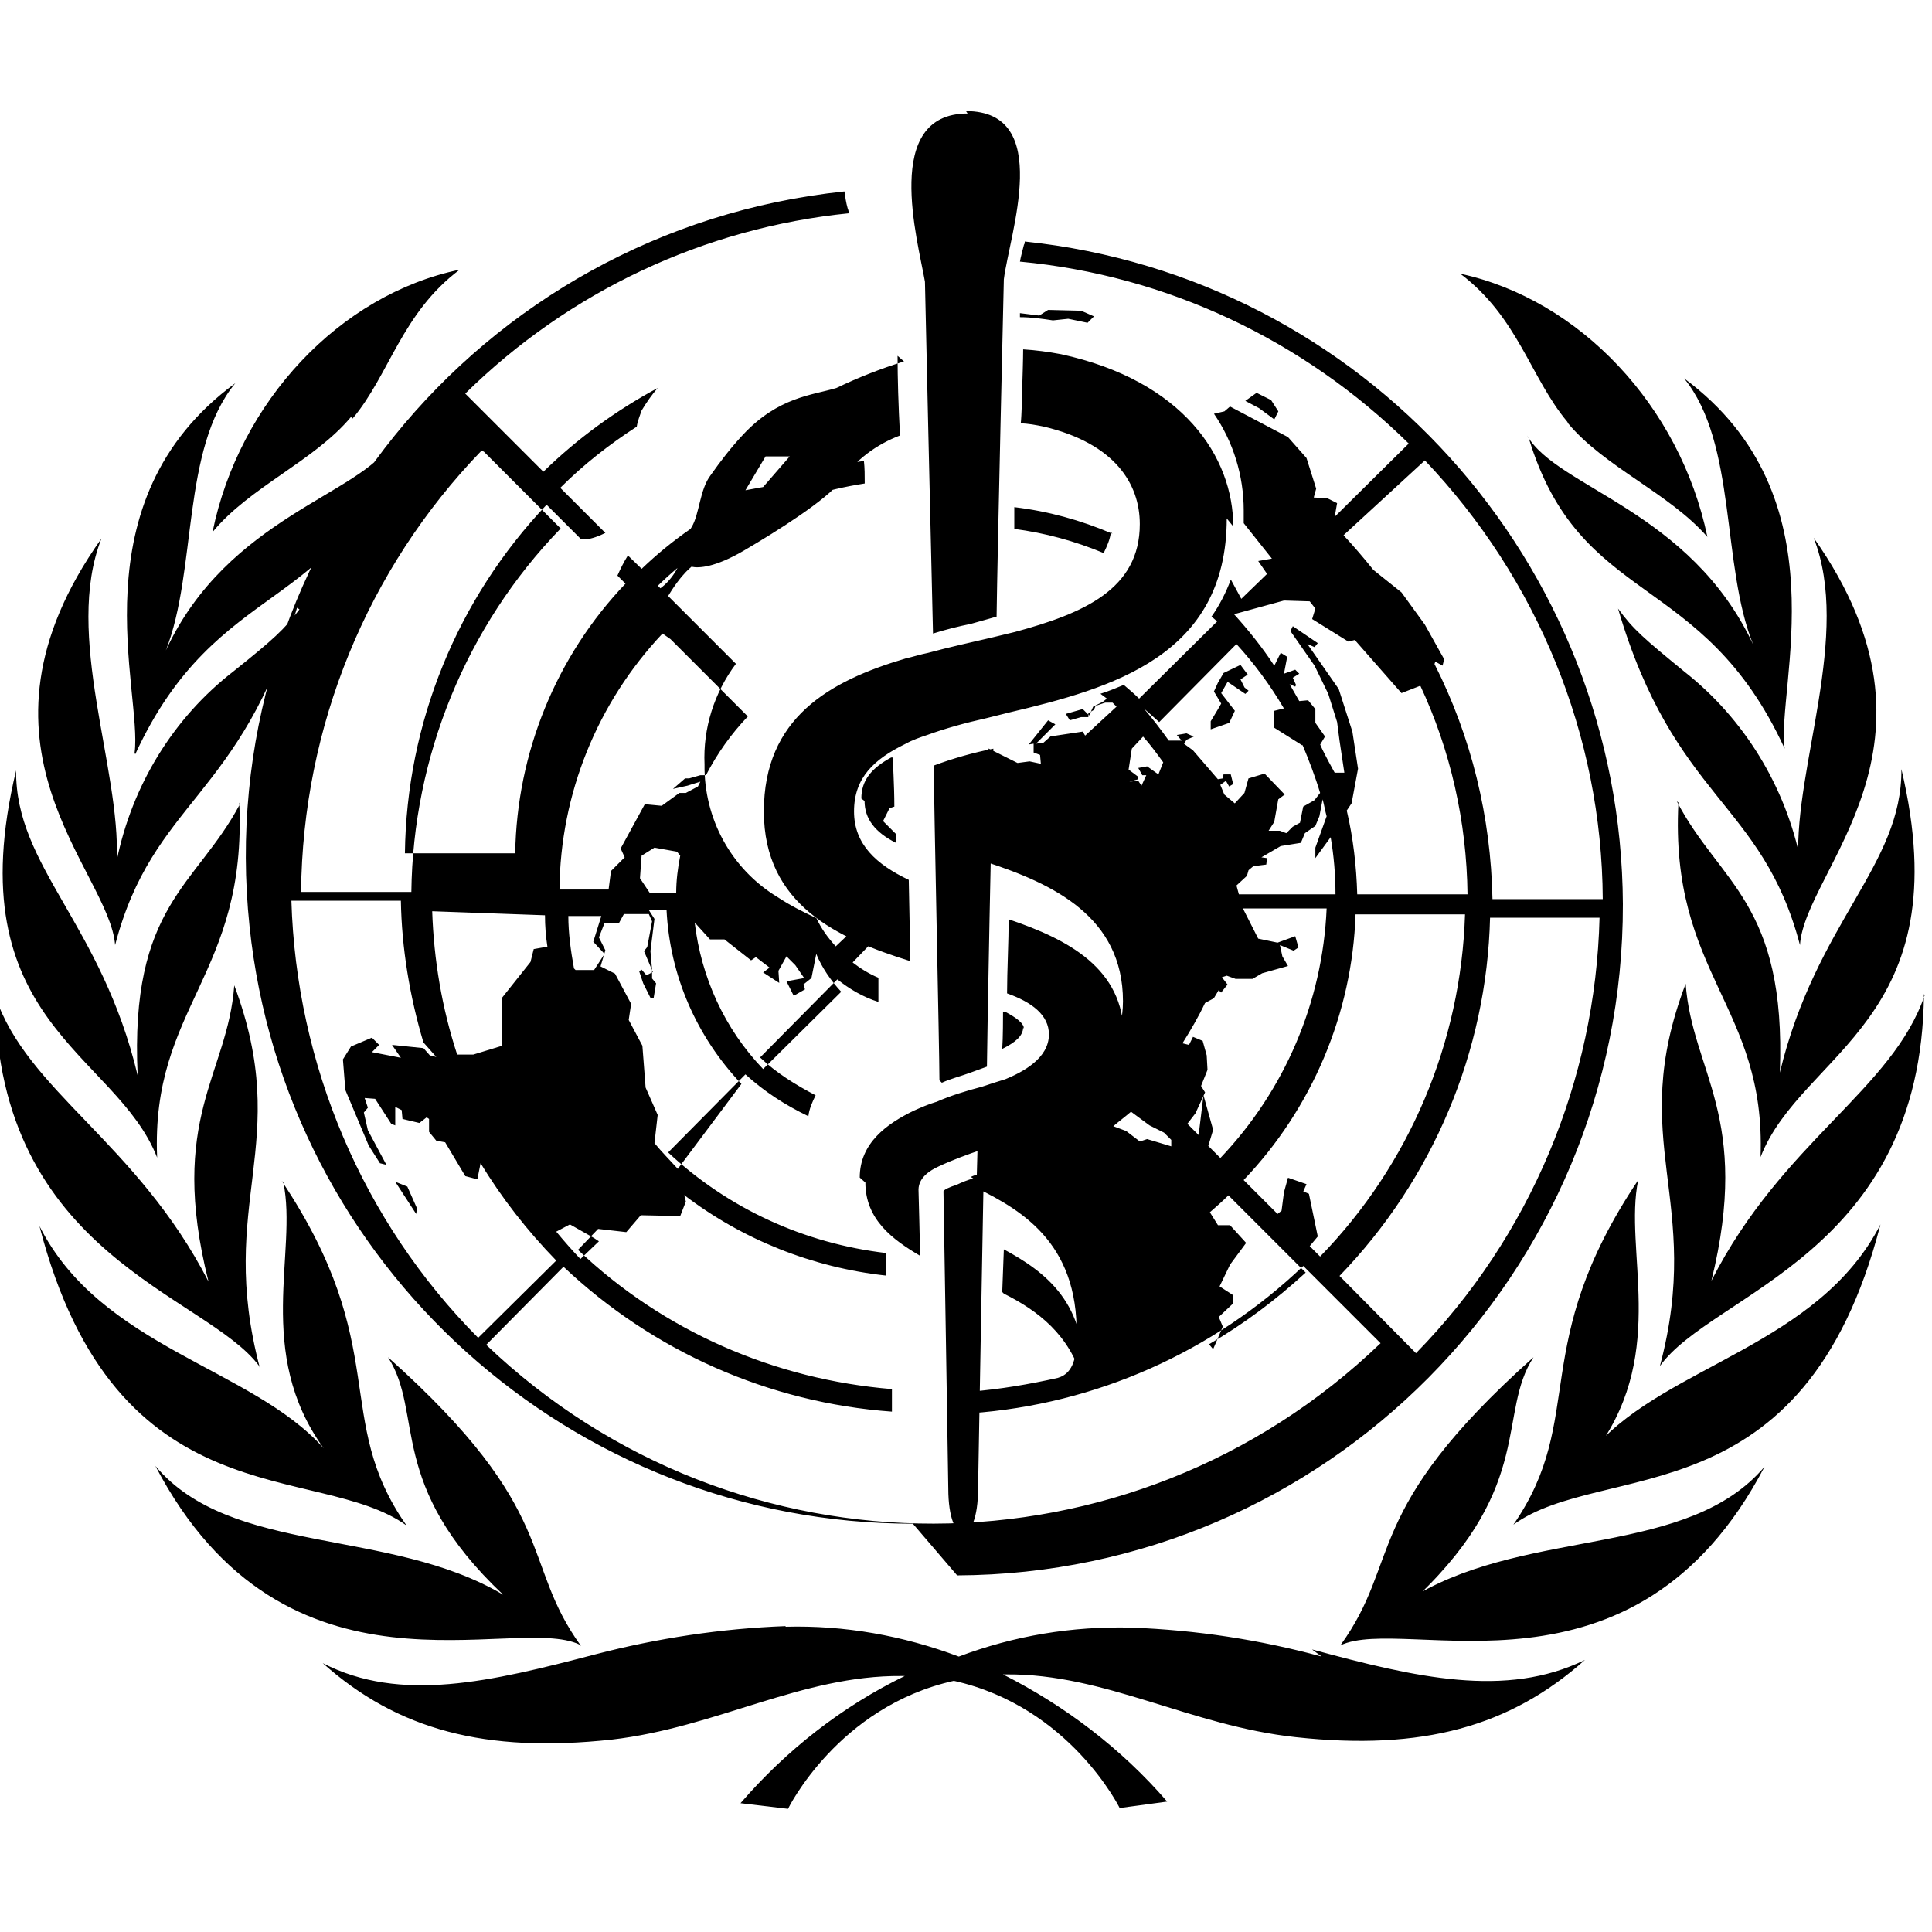 <svg viewBox="0 0 24 24" xmlns="http://www.w3.org/2000/svg"><path d="M12.02 1.41c-1.064 0-.62 1.57-.53 2.09 0 .02.08 3.57.1 4.37 .16-.05.32-.09.47-.12l.32-.09c.01-.782.09-4.17.09-4.19 .07-.56.62-2.09-.47-2.09Zm-.32 12.04c.11-.05.23-.08.34-.12l.22-.08c0-.23.06-3.372.08-3.95v0c-.25.05-.5.12-.74.21 0 .42.07 3.57.07 3.91Zm.39 1.19c-.05.01-.15.05-.21.08 -.07.02-.16.06-.16.08 0 .02.06 3.61.06 3.69 0 .74.37.74.37 0 0-.06.07-3.92.07-3.92s-.1.02-.16.05Zm-.86-10.15v0c-.29.09-.57.2-.84.33 -.3.09-.72.11-1.16.58v0c-.15.16-.28.33-.4.5 -.14.18-.14.49-.24.65 -.14.23-.11.37-.11.37v0H8.47c-.03.11-.09.21-.16.29v0c-.14.16-.35.25-.56.22 .19.09.47-.04.47-.04l0 0c-.05.12-.08.25-.11.39 .22-.51.42-.69.48-.74 .09.02.29.01.65-.2 .41-.24 1.03-.63 1.21-.87v0c.18-.26.44-.45.73-.56 -.02-.38-.03-.71-.03-.99ZM9.48 6.05l-.22.04 .25-.42 .3 0Zm1.27 8.64c0 .46.34.71.68.91 0-.08-.02-.81-.02-.82 0-.15.14-.24.25-.29v0c.17-.08.36-.15.54-.21 .1-.04.18-.08.28-.1 .69-.21 1.48-.48 1.48-1.31 0-.84-.69-1.2-1.43-1.45 0 .26-.02.65-.02.92 .31.11.52.27.52.51 0 .3-.33.47-.55.56v-.001c-.1.03-.19.06-.28.09 -.19.05-.39.11-.57.19v-.001c-.1.03-.19.07-.28.11 -.33.16-.67.4-.67.83Zm4.57-8.15c0-.86-.62-1.81-2.14-2.14v0c-.16-.03-.31-.05-.47-.06 0 .12-.01.42-.01.42 0 .09-.01.43-.02.5h-.001c.09 0 .19.02.29.04 .88.21 1.19.71 1.19 1.21 0 .81-.7 1.11-1.55 1.34l-.29.07c-.26.06-.53.12-.79.19v0c-.1.02-.19.05-.28.07 -.95.28-1.76.74-1.76 1.9s.92 1.58 1.82 1.86q-.01-.5-.02-1.01c-.4-.19-.68-.44-.68-.85 0-.42.25-.65.64-.84v0c.09-.05.18-.08.27-.11 .22-.08.47-.15.74-.21l.28-.07c1.27-.3 2.7-.7 2.7-2.41Zm-2.85 9.53c.42.21.82.51.98 1.08 .07-.95-.46-1.35-.98-1.63l-.02.53Zm7.01-10.81c.45.54 1.26.87 1.73 1.41 -.34-1.63-1.59-2.95-3.07-3.27 .72.544.87 1.29 1.33 1.84ZM1.68 9.37C2.7 7.15 4.22 7.62 4.86 5.5c-.36.64-2.03.92-2.8 2.58 .39-.99.19-2.5.863-3.32 -2 1.47-1.15 3.84-1.251 4.59Zm1.84 5.32c.18.86-.36 2.11.5 3.3 -.89-1-2.77-1.25-3.53-2.76 .95 3.68 3.45 2.92 4.56 3.72 -.93-1.33-.17-2.21-1.55-4.28ZM3.23 17c-.55-2.07.42-2.78-.32-4.76 -.08 1.11-.83 1.65-.32 3.68C1.7 14.19.33 13.55-.06 12.37c.02 3.23 2.62 3.71 3.28 4.6Zm3.99 3.45c-.77-1.06-.24-1.66-2.4-3.59 .45.7-.02 1.58 1.43 2.95 -1.42-.84-3.38-.48-4.32-1.6 1.62 3.1 4.46 1.83 5.27 2.22Zm10.4-.63c1.44-1.38.98-2.27 1.43-2.96 -2.15 1.92-1.63 2.52-2.4 3.58 .8-.39 3.65.88 5.27-2.22 -.95 1.12-2.9.76-4.32 1.59Zm2.24-1.85c.85-1.2.31-2.44.49-3.31 -1.38 2.06-.63 2.95-1.55 4.28 1.12-.81 3.61-.05 4.56-3.73 -.77 1.5-2.64 1.75-3.53 2.75Zm-3.44 2.61l0-.001c-.77-.21-1.56-.33-2.36-.36h-.001c-.74-.02-1.46.1-2.15.36l0-.001c-.69-.26-1.42-.39-2.15-.37V20.2c-.8.03-1.59.15-2.36.35 -1.3.34-2.42.61-3.39.11 .93.83 2.02 1.12 3.59.95 1.3-.15 2.36-.8 3.6-.79h.04v0c-.78.38-1.47.92-2.04 1.58l.59.07s.62-1.27 2.06-1.59c1.44.32 2.06 1.58 2.06 1.58l.59-.08v0c-.57-.66-1.27-1.19-2.04-1.58h.04c1.23-.01 2.29.64 3.6.78 1.57.17 2.66-.13 3.59-.96 -.98.48-2.1.22-3.39-.13ZM2.98 9.99c-.54 1.02-1.37 1.25-1.27 3.37C1.26 11.47.19 10.77.2 9.57c-.75 3.13 1.24 3.5 1.752 4.81 -.08-1.88 1.12-2.26 1.02-4.41Zm.74-2.42c-.19.25-.32.37-.82.77l0 0c-.75.58-1.26 1.42-1.45 2.35 .05-1.15-.66-2.8-.19-4 -1.83 2.577.1 4.12.17 5.05 .47-1.8 1.56-1.82 2.26-4.19Zm18.65 3.13v0c-.19-.93-.7-1.77-1.45-2.36 -.5-.41-.63-.52-.82-.78 .7 2.38 1.79 2.39 2.26 4.18 .06-.94 1.99-2.48.17-5.06 .47 1.202-.24 2.85-.19 3.99Zm1.54 1.66c-.4 1.18-1.77 1.82-2.65 3.55 .5-2.04-.24-2.59-.32-3.69 -.75 1.97.23 2.68-.32 4.75 .65-.91 3.25-1.39 3.28-4.62Zm-3.06-2.39c-.11 2.14 1.09 2.52 1.02 4.404 .51-1.31 2.49-1.69 1.75-4.82 .01 1.2-1.06 1.9-1.51 3.77 .08-2.11-.75-2.35-1.28-3.37ZM4.38 5.2c.46-.55.61-1.31 1.33-1.85 -1.49.31-2.74 1.64-3.07 3.26 .46-.56 1.26-.88 1.72-1.43Zm14.61.24c.64 2.11 2.16 1.64 3.18 3.86 -.11-.75.74-3.13-1.25-4.6 .66.81.46 2.327.86 3.31 -.78-1.67-2.44-1.95-2.81-2.6Zm-5.17 1.19l0 0c-.4-.17-.8-.28-1.22-.33v.27 0c.38.05.75.15 1.11.3v0c.04-.08.08-.17.09-.26Zm-.31-2.62l.08-.08 -.16-.07 -.41-.01 -.11.07 -.24-.03v.05 0c.14 0 .28.02.41.04l.19-.02Zm-.79 8.77c0-.07-.1-.14-.23-.21h-.03c0 .05 0 .33-.01.46 .16-.08.26-.16.26-.27ZM8 7.6h0c0-.06.02-.1.03-.15v0c-.06.01-.12.01-.17.01Zm3.89 11.97v0c4.58-.02 8.28-3.75 8.27-8.34 -.02-4.24-3.22-7.79-7.43-8.23 0 .01 0 .03-.01.04 -.02.08-.04.15-.05.21v0c1.82.17 3.52.97 4.83 2.26l-.92.91 .03-.17 -.12-.06 -.17-.01 .03-.11 -.12-.38 -.23-.26 -.72-.38 -.07.06 -.13.03v-.001c.24.35.37.77.37 1.2v.16l.35.44 -.17.03 .11.16 -.32.31 -.13-.24v0c-.06.16-.14.32-.24.46l.07.06 -.97.96 0-.001c-.06-.06-.12-.11-.19-.17h0c-.1.04-.19.08-.29.11l.08.06 -.05.04 -.12.06 -.05.11 -.08-.08 -.21.06 .05.08 .14-.04 .09 0 0-.05 .07-.04 .02-.05 .12-.04h.09c.01.01.03.03.05.05l-.39.36 -.03-.05 -.4.06 -.09.08 -.09.01 .24-.24 -.09-.05 -.24.3 .06-.01v.11l.08.03 .01.11 -.14-.03 -.15.02 -.36-.18 -.03 1.41c.83.27 1.7.68 1.7 1.73v-.001c0 .44-.22.87-.6 1.11l-.02.01 -.03.01c-.34.22-.77.34-1.15.45l-.02.74c.59.29 1.31.72 1.24 1.95 -.01.3-.13.38-.23.41h0c-.36.08-.71.14-1.08.17v.27 -.001c1.55-.11 3.01-.76 4.13-1.83l.96.96v0c-3.1 2.98-8 2.99-11.11.02l.96-.97v0c1.11 1.05 2.55 1.69 4.08 1.8v-.28 0c-1.46-.12-2.84-.72-3.9-1.73l.25-.26 .35.04 .18-.21 .49.01 .07-.18 -.02-.08v0c.72.55 1.59.9 2.51 1v-.28 0c-1.02-.12-1.96-.55-2.71-1.25l.96-.97v0c.23.21.49.38.782.52v0c.01-.09.05-.18.09-.26v0c-.25-.13-.49-.28-.69-.47l.96-.97v0c.15.12.32.22.51.28v-.3 0c-.12-.05-.23-.12-.32-.19l.27-.28v0c-.1-.03-.2-.06-.29-.1l-.19.18v0c-.1-.11-.18-.22-.24-.35v0c-.17-.08-.33-.16-.48-.26h0c-.58-.35-.92-.98-.91-1.65v0c-.02-.45.12-.89.39-1.25l-.97-.97v0c.7-.68 1.6-1.12 2.57-1.27 0-.1 0-.19-.01-.28h-.001c-1.04.15-2.01.62-2.76 1.34L7.8 6.9v0c-.05.08-.09.16-.13.25l.1.1v0c-.86.9-1.35 2.1-1.37 3.35H5.03l0 0c.02-1.62.65-3.16 1.76-4.33l.43.43v0c.02 0 .04 0 .06 0v0c.08-.01.16-.04.24-.08l-.56-.56h0c.29-.29.61-.54.95-.76h0c.01-.07.04-.14.06-.2v0c.06-.1.13-.2.2-.28v0c-.52.28-1 .63-1.42 1.04l-.97-.97 0-.001c1.29-1.27 2.97-2.06 4.77-2.24l0-.001c-.01-.02-.01-.04-.02-.06 -.02-.07-.03-.14-.04-.21l0 0c-4.57.48-7.87 4.57-7.39 9.13 .44 4.21 4 7.42 8.24 7.42Zm1.79-5.74v-.01Zm4.02-8.11v-.001c1.4 1.47 2.2 3.42 2.21 5.45h-1.37l0 0c-.02-1.02-.26-2.01-.72-2.92l.01-.03 .09.05 .02-.08 -.24-.43 -.29-.4 -.35-.28c-.12-.15-.24-.29-.37-.43Zm-1.75 1.74l.32.01 .07.09 -.04.13 .45.28 .08-.02 .58.66 .23-.09V8.51c.38.81.58 1.7.59 2.6h-1.37v-.001c-.01-.35-.05-.7-.13-1.04l.06-.09 .08-.43 -.07-.46 -.17-.53 -.39-.56 .09.04 .04-.05 -.31-.21 -.03.06 .3.43 .17.35 .11.35 .03.23 .06.4 -.12 0s-.14-.25-.18-.35l.06-.1 -.12-.17v-.17l-.09-.11 -.11.01v0c-.04-.07-.08-.14-.12-.21l.07.03 .01-.02 -.04-.09 .08-.05 -.05-.05 -.14.05 .04-.21 -.08-.05 -.08.16V8.27c-.15-.23-.32-.44-.5-.64Zm-.28 3.19l.24-.14 .25-.04 .05-.12 .13-.09 .05-.12 .04-.21v0c.02.07.03.14.05.21l-.14.39v.13l.19-.26v0c.04.23.06.47.06.71h-1.2l-.03-.11 .13-.12 .02-.07 .06-.05 .16-.02 .01-.08Zm-1.64-.94l.11-.03v-.03l-.12-.09 .04-.26 .14-.15h0c.09.1.17.21.25.32l-.06.15 -.14-.1 -.11.02 .05.09h.05l-.06.13 -.04-.06Zm.52 4.53l-.3-.09 -.09.03 -.17-.13 -.16-.06c.07-.06.15-.12.22-.18l.23.17 .18.09 .09.09Zm-.15-5.27l.96-.97 -.001 0c.22.24.42.51.59.8l-.12.03 0 .21 .35.22V9.25c.08.19.16.4.22.6l-.07.09 -.14.08 -.04.2 -.09.05 -.08.08 -.08-.03h-.14l.07-.11 .05-.28 .08-.06 -.25-.26 -.2.06 -.05.18 -.12.13 -.13-.11 -.05-.12 .07-.05 .04.07 .05-.03 -.03-.12h-.09l-.01.05 -.06.01 -.31-.36 -.11-.08 .03-.05 .09-.04 -.09-.04s-.11.02-.12.02l.06.07h-.16 0c-.1-.14-.2-.27-.31-.4Zm.49 5.13l-.14-.14 .1-.13 .12-.26 -.05-.08 .08-.2 -.01-.18 -.05-.18 -.12-.05 -.05.1 -.08-.02h-.001c.1-.16.2-.33.28-.5l.11-.06 .06-.1 .03.03 .08-.1 -.07-.09 .06-.02 .11.04h.21l.12-.07L16 12l-.07-.12 -.03-.14 .17.07 .06-.04 -.04-.14 -.22.08 -.24-.05 -.19-.375h1.04v0c-.05 1.16-.52 2.26-1.32 3.1l-.15-.15 .06-.2 -.12-.43Zm.18 2.66l.12-.28 -.05-.12 .18-.17v-.1l-.17-.11 .13-.27 .2-.27 -.2-.22h-.15l-.1-.16 0-.001c.08-.07.16-.14.23-.21l.96.96h-.001c-.37.34-.77.64-1.2.89Zm1.2-1.28l.1-.12 -.11-.53 -.07-.03 .04-.09 -.23-.08 -.05.18 -.03.23 -.05.04 -.42-.42 -.001-.001c.85-.89 1.35-2.07 1.39-3.3h1.36v0c-.05 1.59-.69 3.11-1.8 4.25Zm.37.37v0c1.16-1.2 1.83-2.79 1.87-4.45h1.36v0c-.05 2.02-.86 3.96-2.28 5.41Zm-8.22-1.33v0c-.1-.11-.2-.21-.29-.32l.04-.35 -.15-.34 -.04-.52 -.17-.32 .03-.2 -.2-.375 -.18-.09 .06-.2 -.08-.16 .07-.18h.18l.06-.11h.31l.04.09 -.06.32 -.04.05 .11.26 -.08.04 -.06-.07 -.03.02 .05.15 .09.18h.04l.03-.18 -.05-.06v-.11l-.02-.23 .05-.4 -.07-.11h.22v0c.04.81.37 1.57.93 2.16Zm-.91-2.67l-.13.2h-.23l-.02-.02v-.001c-.04-.22-.07-.44-.07-.65h.41l-.1.32Zm.44-.94l.02-.28 .16-.1 .28.05 .04.05v0c-.03.15-.05.31-.05.46h-.33Zm1.38 1.02l.06-.04 .17.13 -.08.06 .2.13 -.01-.15 .1-.18 .11.11 .11.16 -.22.04 .09.18 .14-.08 -.02-.06 .1-.08 .06-.3v0c.07.17.18.33.31.47l-.97.96v0c-.48-.5-.77-1.14-.85-1.82l.19.21H9Zm-1-3.99l.96.96v0c-.21.22-.38.46-.52.73H8.7l-.14.04h-.05l-.15.13 .18-.04 .16-.05 -.03.06 -.15.08h-.08l-.22.16 -.21-.02 -.3.55 .05.11 -.17.17 -.03.23h-.61v0c.01-1.19.47-2.32 1.28-3.18Zm-1.25 7.27l.3.17 .06.04 -.23.22q-.16-.17-.3-.34Zm-.31-3.84c0 .13.01.26.03.39l-.17.03 -.04.16 -.35.44 0 .6 -.36.11h-.2 -.001c-.19-.58-.29-1.18-.31-1.78Zm-1.35 1.76l-.08-.02 -.08-.09 -.39-.04 .11.16 -.36-.07 .09-.09 -.09-.09 -.26.11 -.1.16 .03.38 .29.69 .14.22 .08.02 -.23-.43 -.05-.22 .05-.06 -.04-.12 .13.01 .2.31 .05.02v-.23l.08.04 .01.11 .21.05 .09-.07 .03.02v.16l.09.11 .11.02 .25.42 .15.04 .04-.2 0-.001c.26.43.58.84.94 1.21l-.97.96h0c-1.44-1.45-2.26-3.4-2.32-5.43h1.36l0 0c.01.59.11 1.19.28 1.76Zm.59-7.52l.96.96H6.96c-1.17 1.21-1.83 2.83-1.85 4.51H3.74 3.74c.02-2.05.82-4.01 2.24-5.48Zm9.87-.5l-.09-.14 -.18-.09 -.14.1 .17.09 .19.14Zm-.84 3.85v.1l.23-.08 .07-.15 -.17-.22 .08-.14 .22.15 .04-.04 -.05-.04 -.05-.1 .09-.06 -.09-.12 -.21.1 -.07.12 -.05.11 .09.15 -.04.07Zm-9.87 6.12l.01-.07 -.12-.27 -.15-.06Zm5.57-5.13c0 .22.13.39.39.52v-.11l-.16-.16 .08-.16 .06-.02c0-.27-.02-.57-.02-.61h-.02c-.24.13-.37.28-.37.51Z"/></svg>